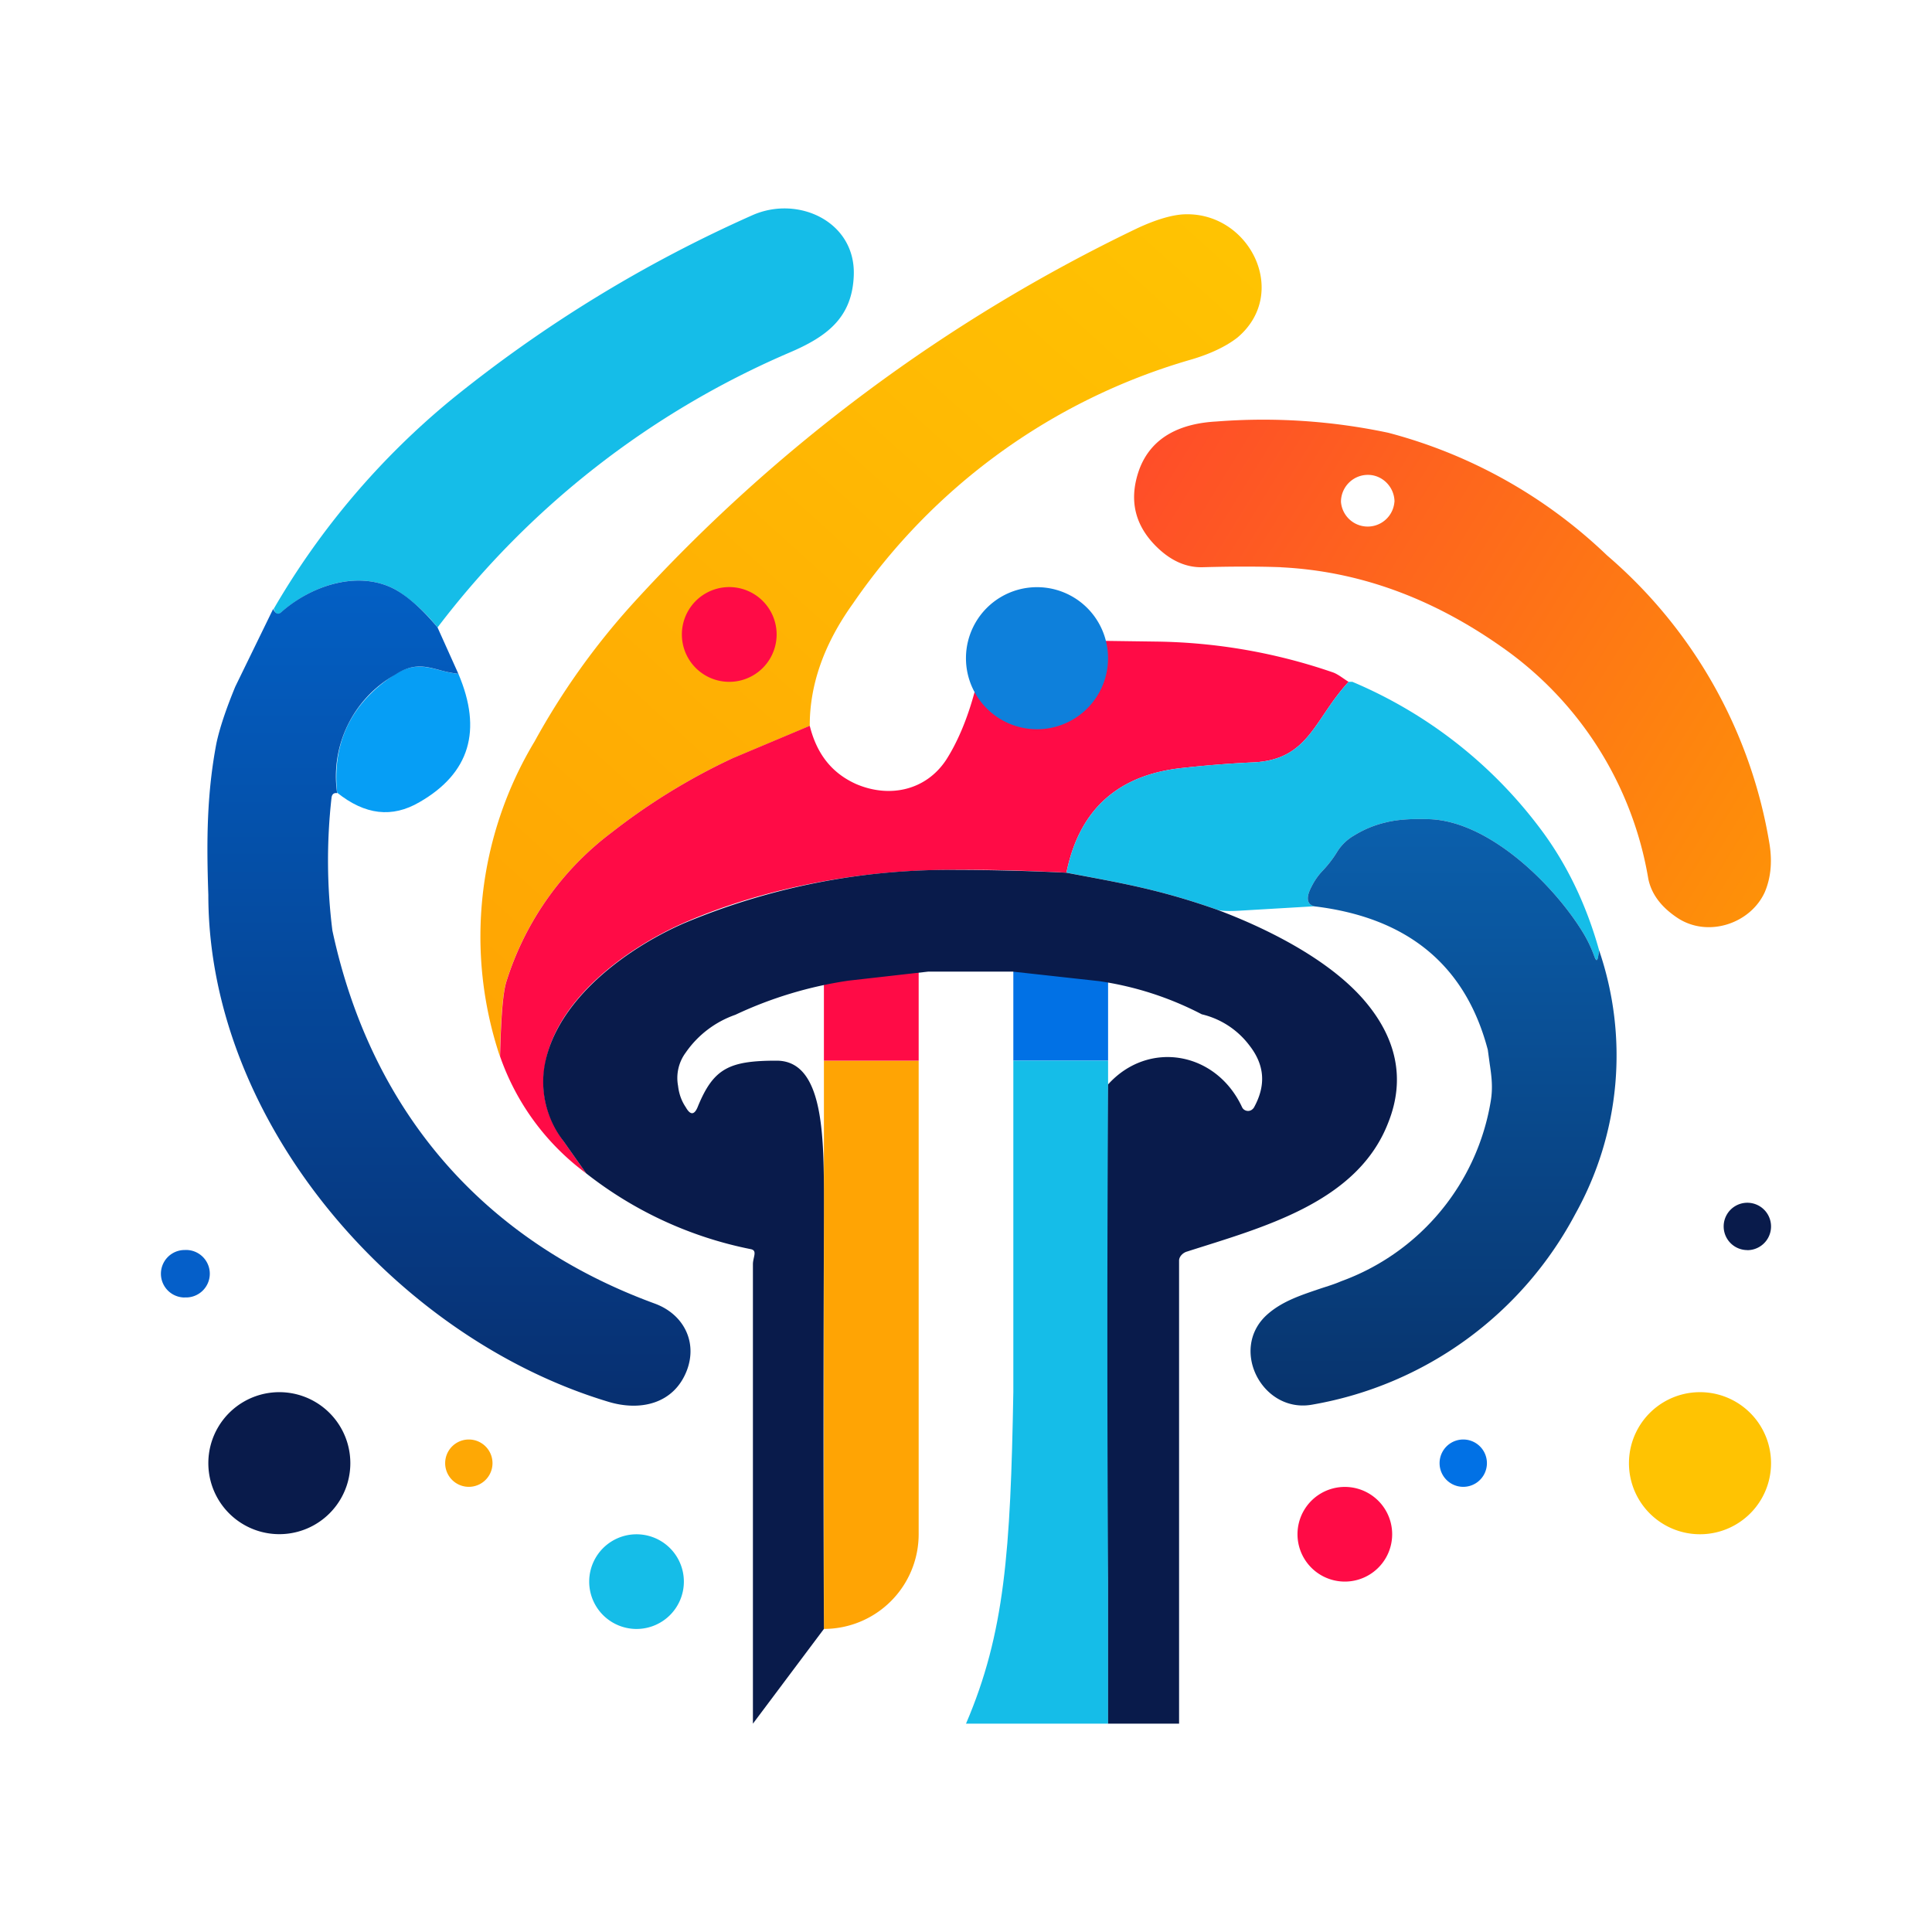 <svg xmlns="http://www.w3.org/2000/svg" width="24" height="24" fill="none" viewBox="0 0 24 24">
    <path fill="url(#SPORE__a)" d="m9.094 9.423.965-.406q-.002-.767.535-1.517a7.67 7.67 0 0 1 4.17-3.024c.271-.076.471-.176.607-.282.664-.559.14-1.588-.689-1.53q-.228.02-.553.171a20.4 20.4 0 0 0-6.264 4.659A9 9 0 0 0 6.64 9.212a4.7 4.7 0 0 0-.43 3.911c.012-.488.036-.8.083-.94A3.7 3.7 0 0 1 7.6 10.34a7.8 7.8 0 0 1 1.494-.918"/>
    <path fill="#15BDE8" d="M5.435 7.794a2.1 2.1 0 0 0-.494-.453c-.47-.277-1.07-.07-1.447.265q-.06.054-.094-.042A9.6 9.6 0 0 1 5.612 4.96a16.7 16.7 0 0 1 3.74-2.289c.566-.247 1.277.083 1.254.747-.018.53-.335.765-.806.965a10.87 10.87 0 0 0-4.365 3.412"/>
    <path fill="url(#SPORE__b)" d="M15.912 7.047q1.436.07 2.74.988a4.4 4.4 0 0 1 1.824 2.883q.06.29.377.494c.376.235.894.058 1.07-.33.07-.165.095-.359.06-.588A6 6 0 0 0 19.964 6.9a6.2 6.2 0 0 0-2.718-1.524 7.5 7.5 0 0 0-2.135-.14c-.43.023-.806.181-.96.6-.129.364-.058.676.2.94q.276.281.595.27.549-.015.965 0m1.411-.812a.333.333 0 0 1-.664 0c0-.182.147-.335.335-.335.182 0 .33.153.33.335"/>
    <path fill="#FF0B46" d="M9.059 8.47a.588.588 0 1 0 0-1.177.588.588 0 0 0 0 1.177m4.512-.511.8.011a7 7 0 0 1 2.188.383c.065.023.135.082.194.117-.43.465-.488.96-1.17 1q-.417.018-.895.07-1.202.127-1.44 1.3c-.471-.023-.954-.04-1.436-.034-1.118 0-2.306.217-3.318.658-.706.312-1.588.947-1.723 1.765-.06.341.017.653.23.947l.281.4a3.05 3.05 0 0 1-1.07-1.453c.012-.488.035-.8.082-.94A3.7 3.7 0 0 1 7.6 10.34a7.8 7.8 0 0 1 1.494-.918l.965-.406c.088.353.276.589.577.724.411.176.864.082 1.117-.3.136-.212.259-.494.353-.841.718.264 1.206.053 1.47-.641z"/>
    <path fill="#069EF5" d="M5.694 8.37q.451 1.057-.482 1.594c-.341.2-.677.16-1.024-.117-.064-.624.177-1.118.718-1.47.318-.2.5-.03.788-.007"/>
    <path fill="#15BDE8" d="m19.865 11.806-.012.076c-.012.059-.023.059-.047 0a1.6 1.6 0 0 0-.147-.306c-.353-.576-1.153-1.376-1.906-1.4-.194-.006-.37 0-.541.041a1.3 1.3 0 0 0-.388.16.6.6 0 0 0-.206.193 1.4 1.4 0 0 1-.194.253.8.8 0 0 0-.13.188c-.076.142-.059.224.036.247l-.9.053q-.24.016-.312-.011c-.735-.26-1.224-.336-1.87-.46q.239-1.174 1.44-1.3a13 13 0 0 1 .895-.07c.682-.04.74-.535 1.17-1h.047c.949.4 1.77 1.05 2.377 1.882q.459.634.688 1.454"/>
    <path fill="url(#SPORE__c)" d="m19.865 11.806-.012.076c-.012.059-.024.059-.047 0a1.6 1.6 0 0 0-.147-.306c-.353-.576-1.153-1.376-1.906-1.4-.194-.006-.377 0-.541.041a1.3 1.3 0 0 0-.388.16.6.6 0 0 0-.206.193 1.4 1.4 0 0 1-.194.253.8.8 0 0 0-.13.188c-.076.142-.059.224.035.248q1.74.21 2.153 1.782l.024.176c.023.153.041.295.012.465a2.88 2.88 0 0 1-1.86 2.235c-.082.036-.164.06-.252.089-.241.082-.482.158-.67.329-.471.43-.048 1.235.576 1.112a4.58 4.58 0 0 0 3.259-2.37 4.04 4.04 0 0 0 .294-3.271"/>
    <path fill="url(#SPORE__d)" d="m5.435 7.794.259.576a1.4 1.4 0 0 1-.235-.047c-.177-.047-.33-.088-.553.06a1.45 1.45 0 0 0-.718 1.47q-.062-.01-.07.059a7 7 0 0 0 .011 1.647c.482 2.253 1.882 3.858 4.006 4.635.353.13.53.47.4.823-.159.424-.582.518-.982.395-2.636-.794-4.965-3.471-4.965-6.294-.024-.683-.018-1.26.1-1.883q.06-.282.235-.706l.47-.964c.03.058.06.076.1.04.377-.335.983-.54 1.448-.264.153.094.318.241.494.453"/>
    <path fill="#055FC9" d="M2.294 16.117a.295.295 0 1 0 0-.589.295.295 0 0 0 0 .59"/>
    <path fill="#091B4B" d="M21.706 15.53a.294.294 0 1 0 0-.589.294.294 0 0 0 0 .588M3.47 19.058a.882.882 0 1 0 0-1.764.882.882 0 0 0 0 1.764"/>
    <path fill="#FFC302" d="M21.118 19.059a.882.882 0 1 0 0-1.765.882.882 0 0 0 0 1.765"/>
    <path fill="#0171E5" d="M18.177 18.47a.294.294 0 1 0 0-.588.294.294 0 0 0 0 .588"/>
    <path fill="#FEA805" d="M5.824 18.47a.294.294 0 1 0 0-.588.294.294 0 0 0 0 .588"/>
    <path fill="#FF0B46" d="M16.706 19.647a.588.588 0 1 0 0-1.176.588.588 0 0 0 0 1.176"/>
    <path fill="#15BDE8" d="M7.883 20.235a.588.588 0 1 0 0-1.175.588.588 0 0 0 0 1.175"/>
    <path fill="#FFA404" d="M10.235 20.235v-7.059h1.177v5.883a1.177 1.177 0 0 1-1.177 1.176"/>
    <path fill="#FF0B46" d="M10.235 13.176V12h1.177v1.176z"/>
    <path fill="#0171E5" d="M12.588 13.176V12h1.177v1.176z"/>
    <path fill="#15BDE8" d="M13.765 21.412H12c.482-1.124.553-2.142.588-4.118v-4.118h1.177z"/>
    <path fill="#091B4B" d="M13.247 10.841c.647.123 1.135.2 1.87.459.3.112 1.271.494 1.812 1.106.424.482.53 1 .318 1.535-.382 1-1.565 1.306-2.5 1.606-.047.012-.1.059-.1.112v5.753h-.882v-1.765a537 537 0 0 1 0-6.176c.5-.553 1.34-.412 1.664.282a.08.08 0 0 0 .051.044.08.08 0 0 0 .067-.009.1.1 0 0 0 .03-.03c.152-.276.135-.529-.06-.776a1.04 1.04 0 0 0-.588-.382 4 4 0 0 0-1.276-.412l-1.07-.118h-1.054l-.988.112a5 5 0 0 0-1.406.424 1.25 1.25 0 0 0-.617.47.53.53 0 0 0-.095.412q.017.15.095.265.088.157.153-.012c.194-.47.388-.565.976-.565s.588.941.588 1.765c0 .882-.011 2.483 0 5.294l-.882 1.177v-5.706c0-.088.059-.17-.024-.188a4.84 4.84 0 0 1-2.047-.942l-.282-.4a1.2 1.2 0 0 1-.235-.94c.147-.824 1.03-1.46 1.73-1.766a8.5 8.5 0 0 1 3.317-.664c.482 0 .964.012 1.435.035"/>
    <path fill="#0E80DB" d="M12.882 9.059a.882.882 0 1 0 0-1.765.882.882 0 0 0 0 1.765"/>
    <defs>
        <linearGradient id="SPORE__a" x1="20.601" x2="4.569" y1="3.651" y2="21.426" gradientUnits="userSpaceOnUse">
            <stop stop-color="#FFCA02"/>
            <stop offset="1" stop-color="#FF9404"/>
        </linearGradient>
        <linearGradient id="SPORE__b" x1="4.287" x2="21.034" y1="4.64" y2="14.945" gradientUnits="userSpaceOnUse">
            <stop stop-color="#FF0D47"/>
            <stop offset="1" stop-color="#FE9A04"/>
        </linearGradient>
        <linearGradient id="SPORE__c" x1="12.017" x2="12.017" y1="2.578" y2="21.409" gradientUnits="userSpaceOnUse">
            <stop stop-color="#0E8EEF"/>
            <stop offset="1" stop-color="#061B4A"/>
        </linearGradient>
        <linearGradient id="SPORE__d" x1="11.938" x2="11.938" y1="2.587" y2="21.416" gradientUnits="userSpaceOnUse">
            <stop stop-color="#0175EA"/>
            <stop offset="1" stop-color="#091D50"/>
        </linearGradient>
    </defs>
</svg>
